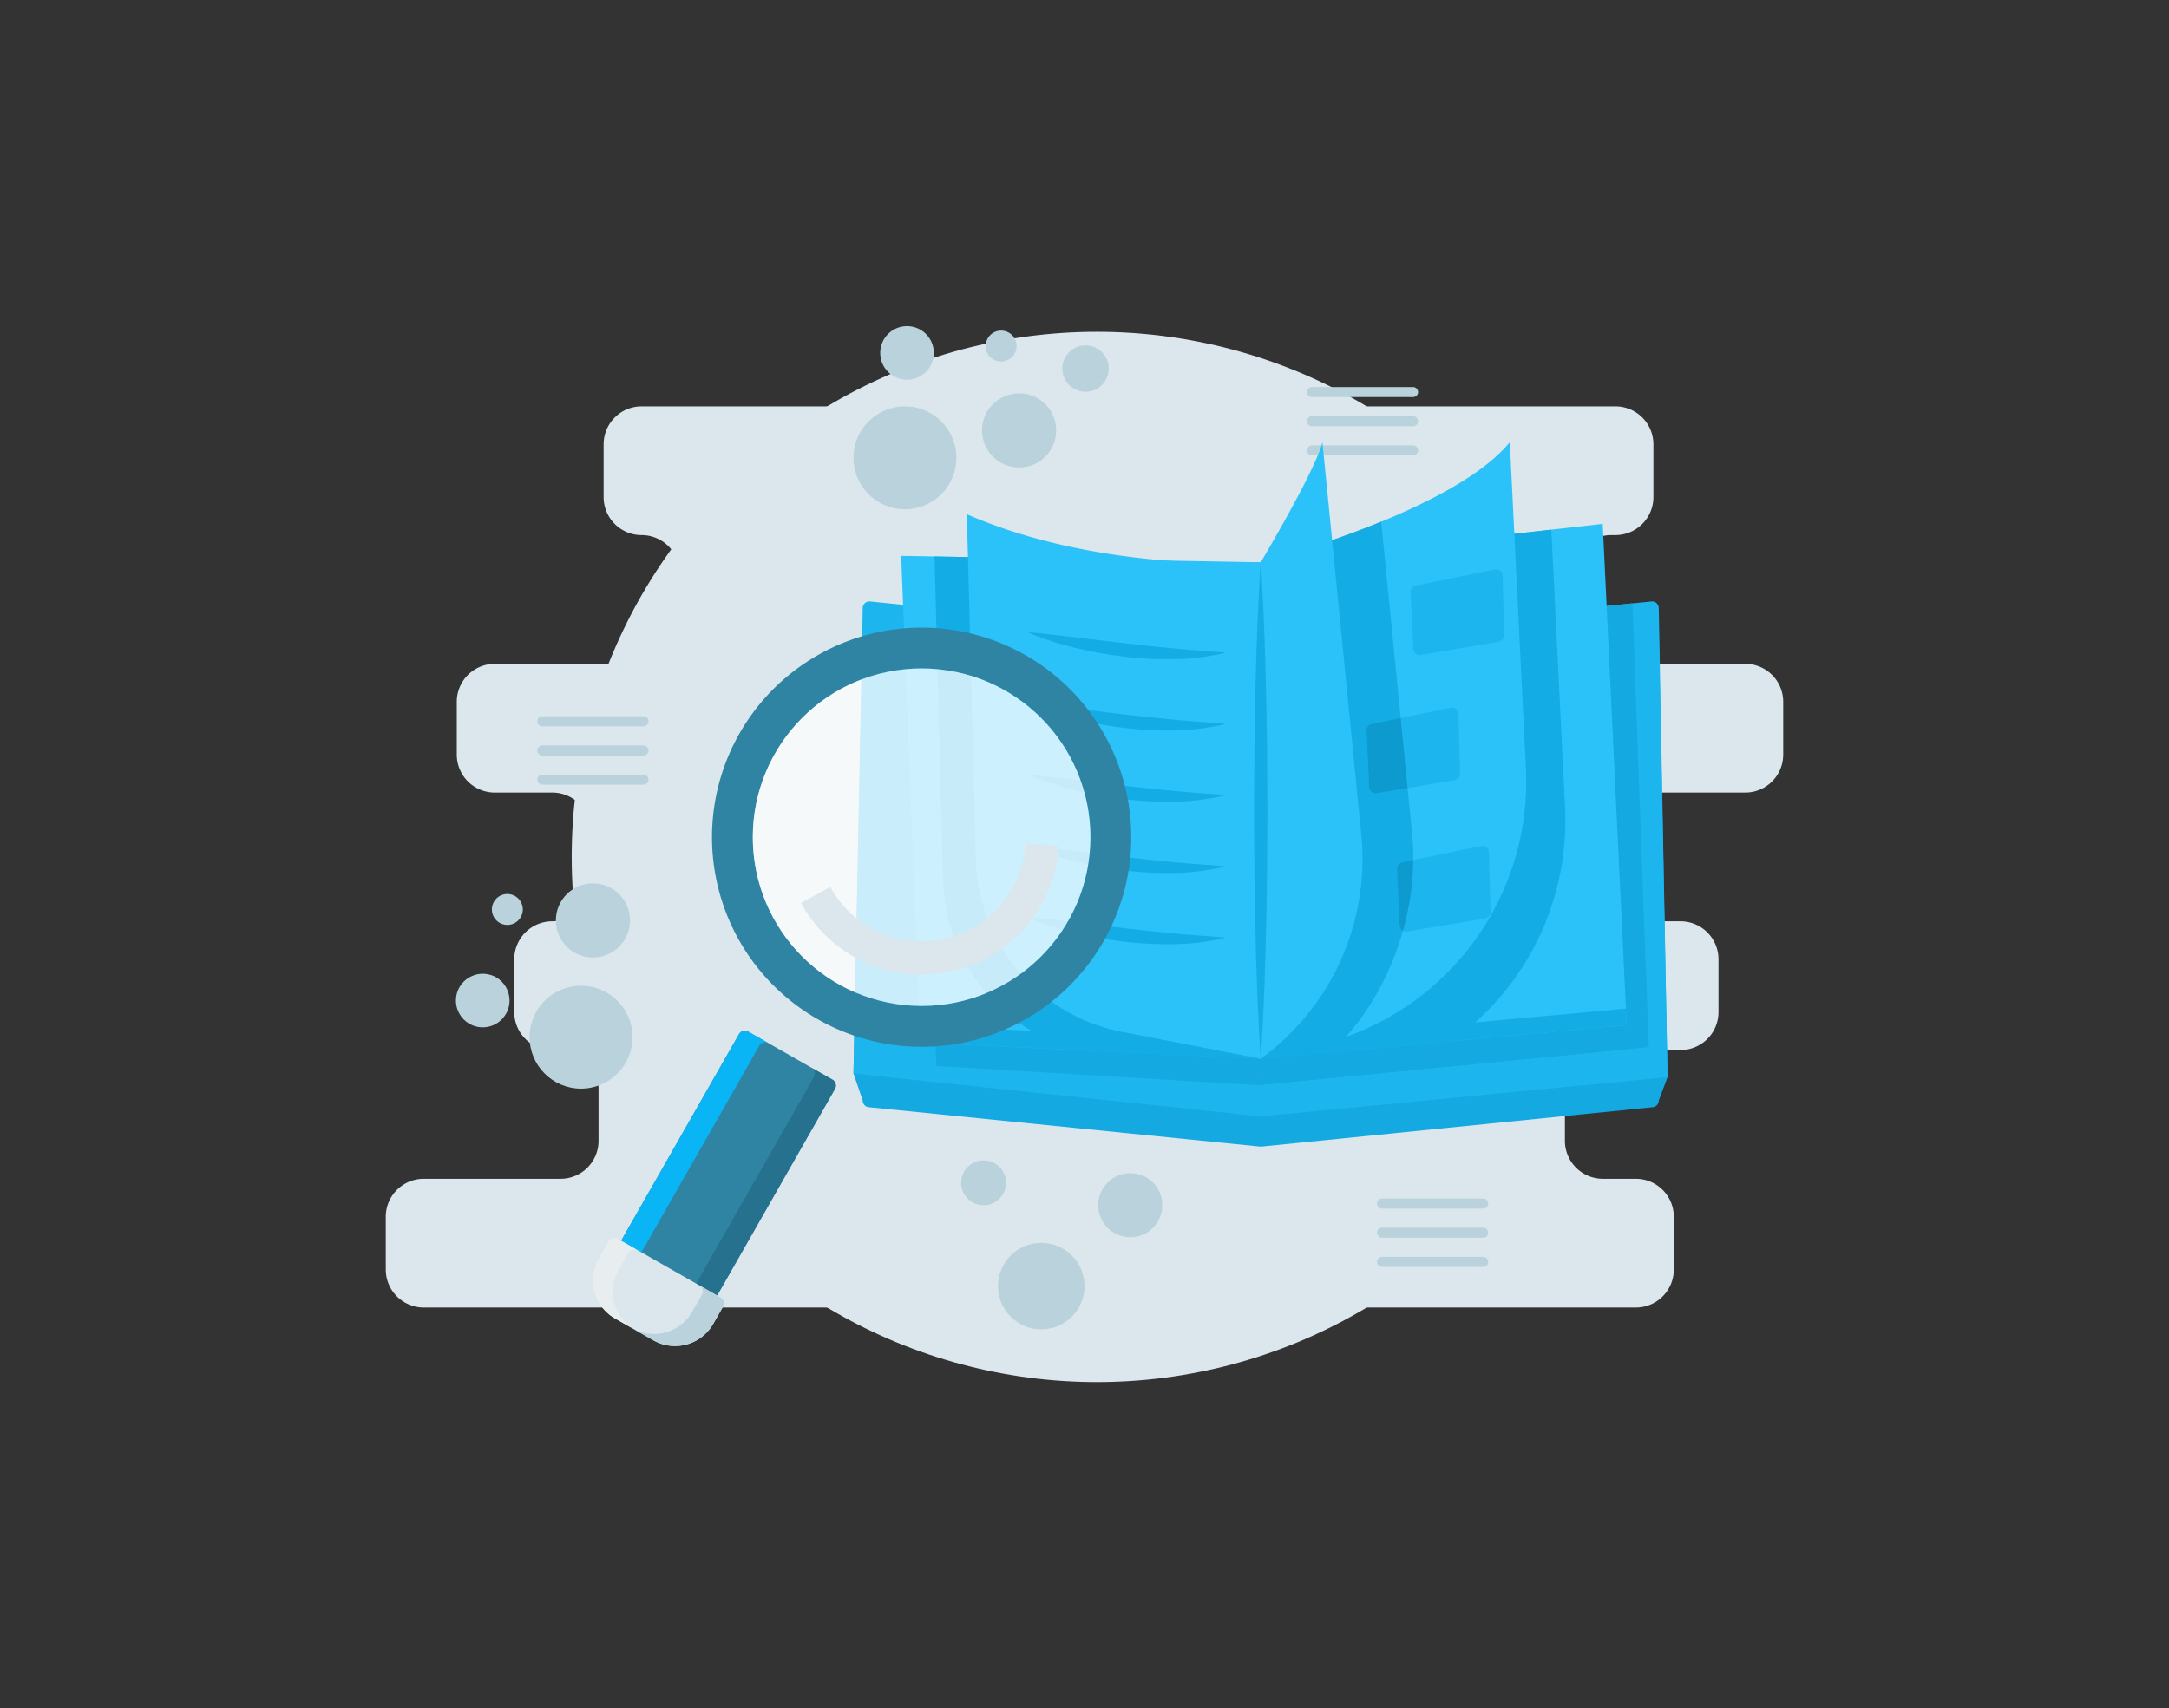 <svg xmlns="http://www.w3.org/2000/svg" data-name="Layer 1" viewBox="0 0 650 512" id="Searchingdata"><rect x="0" y="0" width="650" height="512" fill="#333333" stroke="none"/><circle cx="328.735" cy="256.85" r="157.404" fill="#dbe7ec" class="colordbe8ec svgShape"></circle><path fill="#dbe7ec" d="M534.388,226.177V210.349a11.38,11.38,0,0,0-11.38-11.38H482.841a11.38,11.38,0,0,1-11.38-11.38V171.762a11.38,11.38,0,0,1,11.38-11.38h1.268a11.38,11.38,0,0,0,11.38-11.38V133.176a11.38,11.38,0,0,0-11.38-11.38H192.275a11.38,11.38,0,0,0-11.38,11.38v15.827a11.38,11.38,0,0,0,11.38,11.38h0a11.38,11.38,0,0,1,11.38,11.38v15.827a11.38,11.38,0,0,1-11.38,11.38H148.269A11.38,11.38,0,0,0,136.889,210.349v15.827a11.38,11.38,0,0,0,11.38,11.38h17.268a11.38,11.38,0,0,1,11.38,11.38V264.763a11.38,11.38,0,0,1-11.38,11.38h-.042A11.38,11.38,0,0,0,154.115,287.523v15.827a11.38,11.38,0,0,0,11.38,11.38h2.498a11.38,11.38,0,0,1,11.38,11.38V341.937a11.38,11.38,0,0,1-11.38,11.38H126.992a11.38,11.38,0,0,0-11.38,11.38v15.827a11.38,11.38,0,0,0,11.38,11.38H490.219a11.38,11.38,0,0,0,11.38-11.38V364.697a11.38,11.38,0,0,0-11.38-11.38H480.352A11.38,11.38,0,0,1,468.972,341.937V326.11A11.38,11.38,0,0,1,480.352,314.73h23.265a11.38,11.38,0,0,0,11.38-11.38V287.523A11.38,11.38,0,0,0,503.617,276.143h-7.058a11.38,11.38,0,0,1-11.38-11.38V248.936a11.38,11.38,0,0,1,11.38-11.38h26.448A11.38,11.38,0,0,0,534.388,226.177Z" class="colordbe8ec svgShape"></path><line x1="393.152" x2="423.473" y1="117.511" y2="117.511" fill="none" stroke="#b9d2db" stroke-linecap="round" stroke-miterlimit="10" stroke-width="3" class="colorStrokeb9d4db svgStroke"></line><line x1="393.152" x2="423.473" y1="126.25" y2="126.25" fill="none" stroke="#b9d2db" stroke-linecap="round" stroke-miterlimit="10" stroke-width="3" class="colorStrokeb9d4db svgStroke"></line><line x1="393.152" x2="423.473" y1="134.989" y2="134.989" fill="none" stroke="#b9d2db" stroke-linecap="round" stroke-miterlimit="10" stroke-width="3" class="colorStrokeb9d4db svgStroke"></line><line x1="414.157" x2="444.478" y1="360.745" y2="360.745" fill="none" stroke="#b9d2db" stroke-linecap="round" stroke-miterlimit="10" stroke-width="3" class="colorStrokeb9d4db svgStroke"></line><line x1="414.157" x2="444.478" y1="369.484" y2="369.484" fill="none" stroke="#b9d2db" stroke-linecap="round" stroke-miterlimit="10" stroke-width="3" class="colorStrokeb9d4db svgStroke"></line><line x1="414.157" x2="444.478" y1="378.223" y2="378.223" fill="none" stroke="#b9d2db" stroke-linecap="round" stroke-miterlimit="10" stroke-width="3" class="colorStrokeb9d4db svgStroke"></line><line x1="162.528" x2="192.849" y1="216.199" y2="216.199" fill="none" stroke="#b9d2db" stroke-linecap="round" stroke-miterlimit="10" stroke-width="3" class="colorStrokeb9d4db svgStroke"></line><line x1="162.528" x2="192.849" y1="224.938" y2="224.938" fill="none" stroke="#b9d2db" stroke-linecap="round" stroke-miterlimit="10" stroke-width="3" class="colorStrokeb9d4db svgStroke"></line><line x1="162.528" x2="192.849" y1="233.677" y2="233.677" fill="none" stroke="#b9d2db" stroke-linecap="round" stroke-miterlimit="10" stroke-width="3" class="colorStrokeb9d4db svgStroke"></line><path fill="#14a9e0" d="M495.296,331.86,377.815,343.679l-117.48-11.819a2,2,0,0,1-1.8-1.99l-2.768-8.097,2.768-132.654,119.28,12,119.28-12L499.727,322.853l-2.632,7.017A2,2,0,0,1,495.296,331.86Z" class="colore06714 svgShape"></path><path fill="#1db5ee" d="M499.727,322.853,377.815,334.618,255.767,321.773l2.768-139.504a2,2,0,0,1,2.2-1.99L377.815,192.058l117.08-11.779a2,2,0,0,1,2.2,1.99Z" class="coloree781d svgShape"></path><polygon fill="#14a9e0" points="376.855 325.258 494.087 313.853 489.198 180.852 385.606 191.274 376.855 325.258" class="colore06714 svgShape"></polygon><polygon fill="#14a9e0" points="376.855 176.458 479.335 164.938 484.082 314.826 376.855 325.258 376.855 176.458" class="colore06714 svgShape"></polygon><polygon fill="#14a9e0" points="382.615 175.498 274.855 173.578 280.615 319.498 376.855 325.258 382.615 175.498" class="colore06714 svgShape"></polygon><polygon fill="#2bc1f9" points="377.815 168.538 480.295 157.018 487.495 307.258 377.815 317.338 377.815 168.538" class="colorf9ae2b svgShape"></polygon><polygon fill="#13ace5" points="377.815 312.364 377.815 317.338 487.495 307.258 487.258 302.306 377.815 312.364" class="colore59413 svgShape"></polygon><polygon fill="#2bc1f9" points="377.815 168.538 270.055 166.618 275.815 312.538 377.815 317.338 377.815 168.538" class="colorf9ae2b svgShape"></polygon><polygon fill="#13ace5" points="275.815 312.538 377.815 317.338 377.815 312.214 275.815 307.413 275.815 312.538" class="colore59413 svgShape"></polygon><path fill="#13ace5" d="M282.601 263.853a54.056 54.056 0 0040.481 50.909l44.893 2.113V174.778s-33.921 2.408-69.093-7.646l-18.82-.335zM435.057 312.077a81.213 81.213 0 0033.944-70.118l-4.112-83.209-24.854 2.794c-22.72 11.503-50.502 18.712-50.502 18.712V316.261z" class="colore59413 svgShape"></path><path fill="#2bc1f9" d="M377.815,168.538s57.36-14.88,74.64-36l4.828,97.703a81.218,81.218,0,0,1-62.338,83.025L377.815,317.338Z" class="colorf9ae2b svgShape"></path><path fill="#13ace5" d="M393.064,168.538l-15.248,148.8s19.417-1.467,20.94-1.924c17.05-15.641,26.758-41.92,24.444-65.265l-9.293-93.779c-6.17,2.532-12.219,4.724-17.55,6.522C394.4,166.291,393.064,168.538,393.064,168.538Z" class="colore59413 svgShape"></path><path fill="#2bc1f9" d="M377.815 168.538s16.56-27.84 18.48-36l11.655 117.61a74.05 74.05 0 01-30.135 67.19l0 0zM377.815 168.538s-47.28 3.36-88.08-14.4l2.705 103.475a54.063 54.063 0 0043.762 51.663l41.613 8.062z" class="colorf9ae2b svgShape"></path><path fill="#13ace5" d="M377.815 168.538c.828 12.4 1.261 24.8 1.555 37.2.184 6.2.225 12.4.334 18.6l.11 18.6-.105 18.6c-.112 6.2-.147 12.4-.333 18.6-.293 12.4-.728 24.8-1.561 37.2-.833-12.4-1.268-24.8-1.561-37.2-.186-6.2-.222-12.4-.333-18.6l-.105-18.6.11-18.6c.108-6.2.149-12.4.334-18.6C376.555 193.338 376.988 180.938 377.815 168.538zM307.967 189.493c5.043.427 9.989 1.034 14.933 1.615l14.773 1.769c4.917.579 9.832 1.062 14.764 1.545 4.938.47 9.874.761 14.929 1.192a70.353 70.353 0 01-15.027 1.952 109.639 109.639 0 01-15.125-.716 125.973 125.973 0 01-14.876-2.658A88.708 88.708 0 01307.967 189.493zM307.967 210.848c5.043.427 9.989 1.034 14.933 1.615l14.773 1.769c4.917.579 9.832 1.062 14.764 1.545 4.938.47 9.874.761 14.929 1.192a70.351 70.351 0 01-15.027 1.952 109.64 109.64 0 01-15.125-.716 125.973 125.973 0 01-14.876-2.658A88.707 88.707 0 01307.967 210.848zM307.967 232.204c5.043.427 9.989 1.034 14.933 1.615l14.773 1.769c4.917.579 9.832 1.062 14.764 1.545 4.938.47 9.874.761 14.929 1.192a70.351 70.351 0 01-15.027 1.952A109.639 109.639 0 01337.215 239.56a125.978 125.978 0 01-14.876-2.658A88.71 88.71 0 01307.967 232.204zM307.967 253.559c5.043.427 9.989 1.034 14.933 1.615l14.773 1.769c4.917.579 9.832 1.062 14.764 1.545 4.938.47 9.874.761 14.929 1.192a70.353 70.353 0 01-15.027 1.952 109.64 109.64 0 01-15.125-.716 125.982 125.982 0 01-14.876-2.658A88.708 88.708 0 01307.967 253.559zM307.967 274.915c5.043.427 9.989 1.034 14.933 1.615l14.773 1.769c4.917.579 9.832 1.062 14.764 1.545 4.938.47 9.874.761 14.929 1.192a70.351 70.351 0 01-15.027 1.952 109.64 109.64 0 01-15.125-.716 125.969 125.969 0 01-14.876-2.658A88.71 88.71 0 01307.967 274.915z" class="colore59413 svgShape"></path><path fill="#1db5ee" d="M449.178 192.351l-23.297 3.929a2 2 0 01-2.344-1.582l-.773-16.828a2 2 0 011.582-2.344l23.596-4.849a2 2 0 012.344 1.582l.474 17.749A2 2 0 01449.178 192.351zM435.953 233.811l-23.297 3.929a2 2 0 01-2.344-1.582l-.773-16.828a2 2 0 011.582-2.344l23.596-4.849a2 2 0 012.344 1.582l.474 17.749A2 2 0 01435.953 233.811z" class="coloree781d svgShape"></path><path fill="#0d9ace" d="M411.121,216.985a2,2,0,0,0-1.582,2.344l.773,16.828a2,2,0,0,0,2.344,1.582l9.16-1.545L419.737,215.215Z" class="colorce800d svgShape"></path><path fill="#1db5ee" d="M445.071,275.272l-23.297,3.929A2,2,0,0,1,419.43,277.618l-.773-16.828a2,2,0,0,1,1.582-2.344l23.596-4.849a2,2,0,0,1,2.344,1.582l.474,17.749A2,2,0,0,1,445.071,275.272Z" class="coloree781d svgShape"></path><path fill="#0d9ace" d="M420.24,258.446a2,2,0,0,0-1.582,2.344l.773,16.828a1.986,1.986,0,0,0,.995,1.359,81.18,81.18,0,0,0,3.1-21.207Z" class="colorce800d svgShape"></path><circle cx="312.04" cy="385.483" r="12.96" fill="#b9d2db" class="colorb9d4db svgShape"></circle><circle cx="294.76" cy="354.523" r="6.72" fill="#b9d2db" class="colorb9d4db svgShape"></circle><circle cx="338.718" cy="361.243" r="9.6" fill="#b9d2db" class="colorb9d4db svgShape"></circle><circle cx="174.129" cy="310.876" r="15.42" fill="#b9d2db" class="colorb9d4db svgShape"></circle><circle cx="144.663" cy="299.893" r="8.032" fill="#b9d2db" class="colorb9d4db svgShape"></circle><circle cx="152.041" cy="272.59" r="4.633" fill="#b9d2db" class="colorb9d4db svgShape"></circle><circle cx="177.688" cy="275.868" r="11.107" fill="#b9d2db" class="colorb9d4db svgShape"></circle><circle cx="271.185" cy="137.219" r="15.42" fill="#b9d2db" class="colorb9d4db svgShape"></circle><circle cx="271.811" cy="105.78" r="8.032" fill="#b9d2db" class="colorb9d4db svgShape"></circle><circle cx="325.309" cy="110.473" r="6.952" fill="#b9d2db" class="colorb9d4db svgShape"></circle><circle cx="300.018" cy="103.718" r="4.633" fill="#b9d2db" class="colorb9d4db svgShape"></circle><circle cx="305.402" cy="129.007" r="11.107" fill="#b9d2db" class="colorb9d4db svgShape"></circle><rect width="18.18" height="18.18" x="232.239" y="299.464" fill="#dbe7ec" transform="rotate(29.699 241.329 308.554)" class="colordbe8ec svgShape"></rect><path fill="#3084a3" d="M314.011,301.093A62.818,62.818,0,1,0,226.027,288.751,62.814,62.814,0,0,0,314.011,301.093Zm-78.204-19.706a50.581,50.581,0,1,1,70.832,9.931A50.587,50.587,0,0,1,235.806,281.387Z" class="color3086a3 svgShape"></path><circle cx="276.189" cy="250.935" r="50.58" fill="#ffffff" opacity=".76" class="colorffffff svgShape"></circle><path fill="none" stroke="#dbe7ec" stroke-miterlimit="10" stroke-width="10" d="M312.301,253.155a36.18,36.18,0,0,1-67.878,15.098" class="colorStrokedbe8ec svgStroke"></path><rect width="33.12" height="78.675" x="200.798" y="311.244" fill="#3084a3" rx="2" transform="rotate(29.699 217.358 350.582)" class="color3086a3 svgShape"></rect><path fill="#25718e" d="M213.244,391.219l36.997-64.866a2,2,0,0,0-.746-2.728l-6.291-3.588a2,2,0,0,1,.746,2.728L206.952,387.631a2,2,0,0,1-2.728.746l6.291,3.588A2,2,0,0,0,213.244,391.219Z" class="color25788e svgShape"></path><path fill="#09b5f5" d="M190.558,378.28,227.555,313.414a2,2,0,0,1,2.728-.746l6.988,3.985-13.071-7.455a2,2,0,0,0-2.728.746l-36.997,64.866a2,2,0,0,0,.746,2.728l6.083,3.47A2,2,0,0,1,190.558,378.28Z" class="color409cb5 svgShape"></path><polygon fill="#09b5f5" points="198.292 384.993 210.515 391.965 210.516 391.965 198.292 384.993" class="color409cb5 svgShape"></polygon><path fill="#dbe7ec" d="M177.53,378.727H213.034a2,2,0,0,1,2,2V386.669a13.175,13.175,0,0,1-13.175,13.175h-13.154A13.175,13.175,0,0,1,175.53,386.669v-5.942a2,2,0,0,1,2-2Z" transform="rotate(29.699 195.282 389.286)" class="colordbe8ec svgShape"></path><path fill="#e8edef" d="M185.402,380.683l2.944-5.161a2,2,0,0,1,2.728-.746l25.176,14.36a2.019,2.019,0,0,0-.317-.226l-30.84-17.59a2,2,0,0,0-2.728.746l-2.944,5.161A13.175,13.175,0,0,0,184.338,395.198l5.329,3.039A13.164,13.164,0,0,1,185.402,380.683Z" class="colore8eeef svgShape"></path><path fill="#bad2db" d="M213.736,396.799l2.944-5.161a2,2,0,0,0-.746-2.728l-6.318-3.604a2,2,0,0,1,.741,2.725l-2.944,5.161a13.175,13.175,0,0,1-17.972,4.917l-5.113-2.917.011.007,11.426,6.517A13.175,13.175,0,0,0,213.736,396.799Z" class="colorbad5db svgShape"></path></svg>